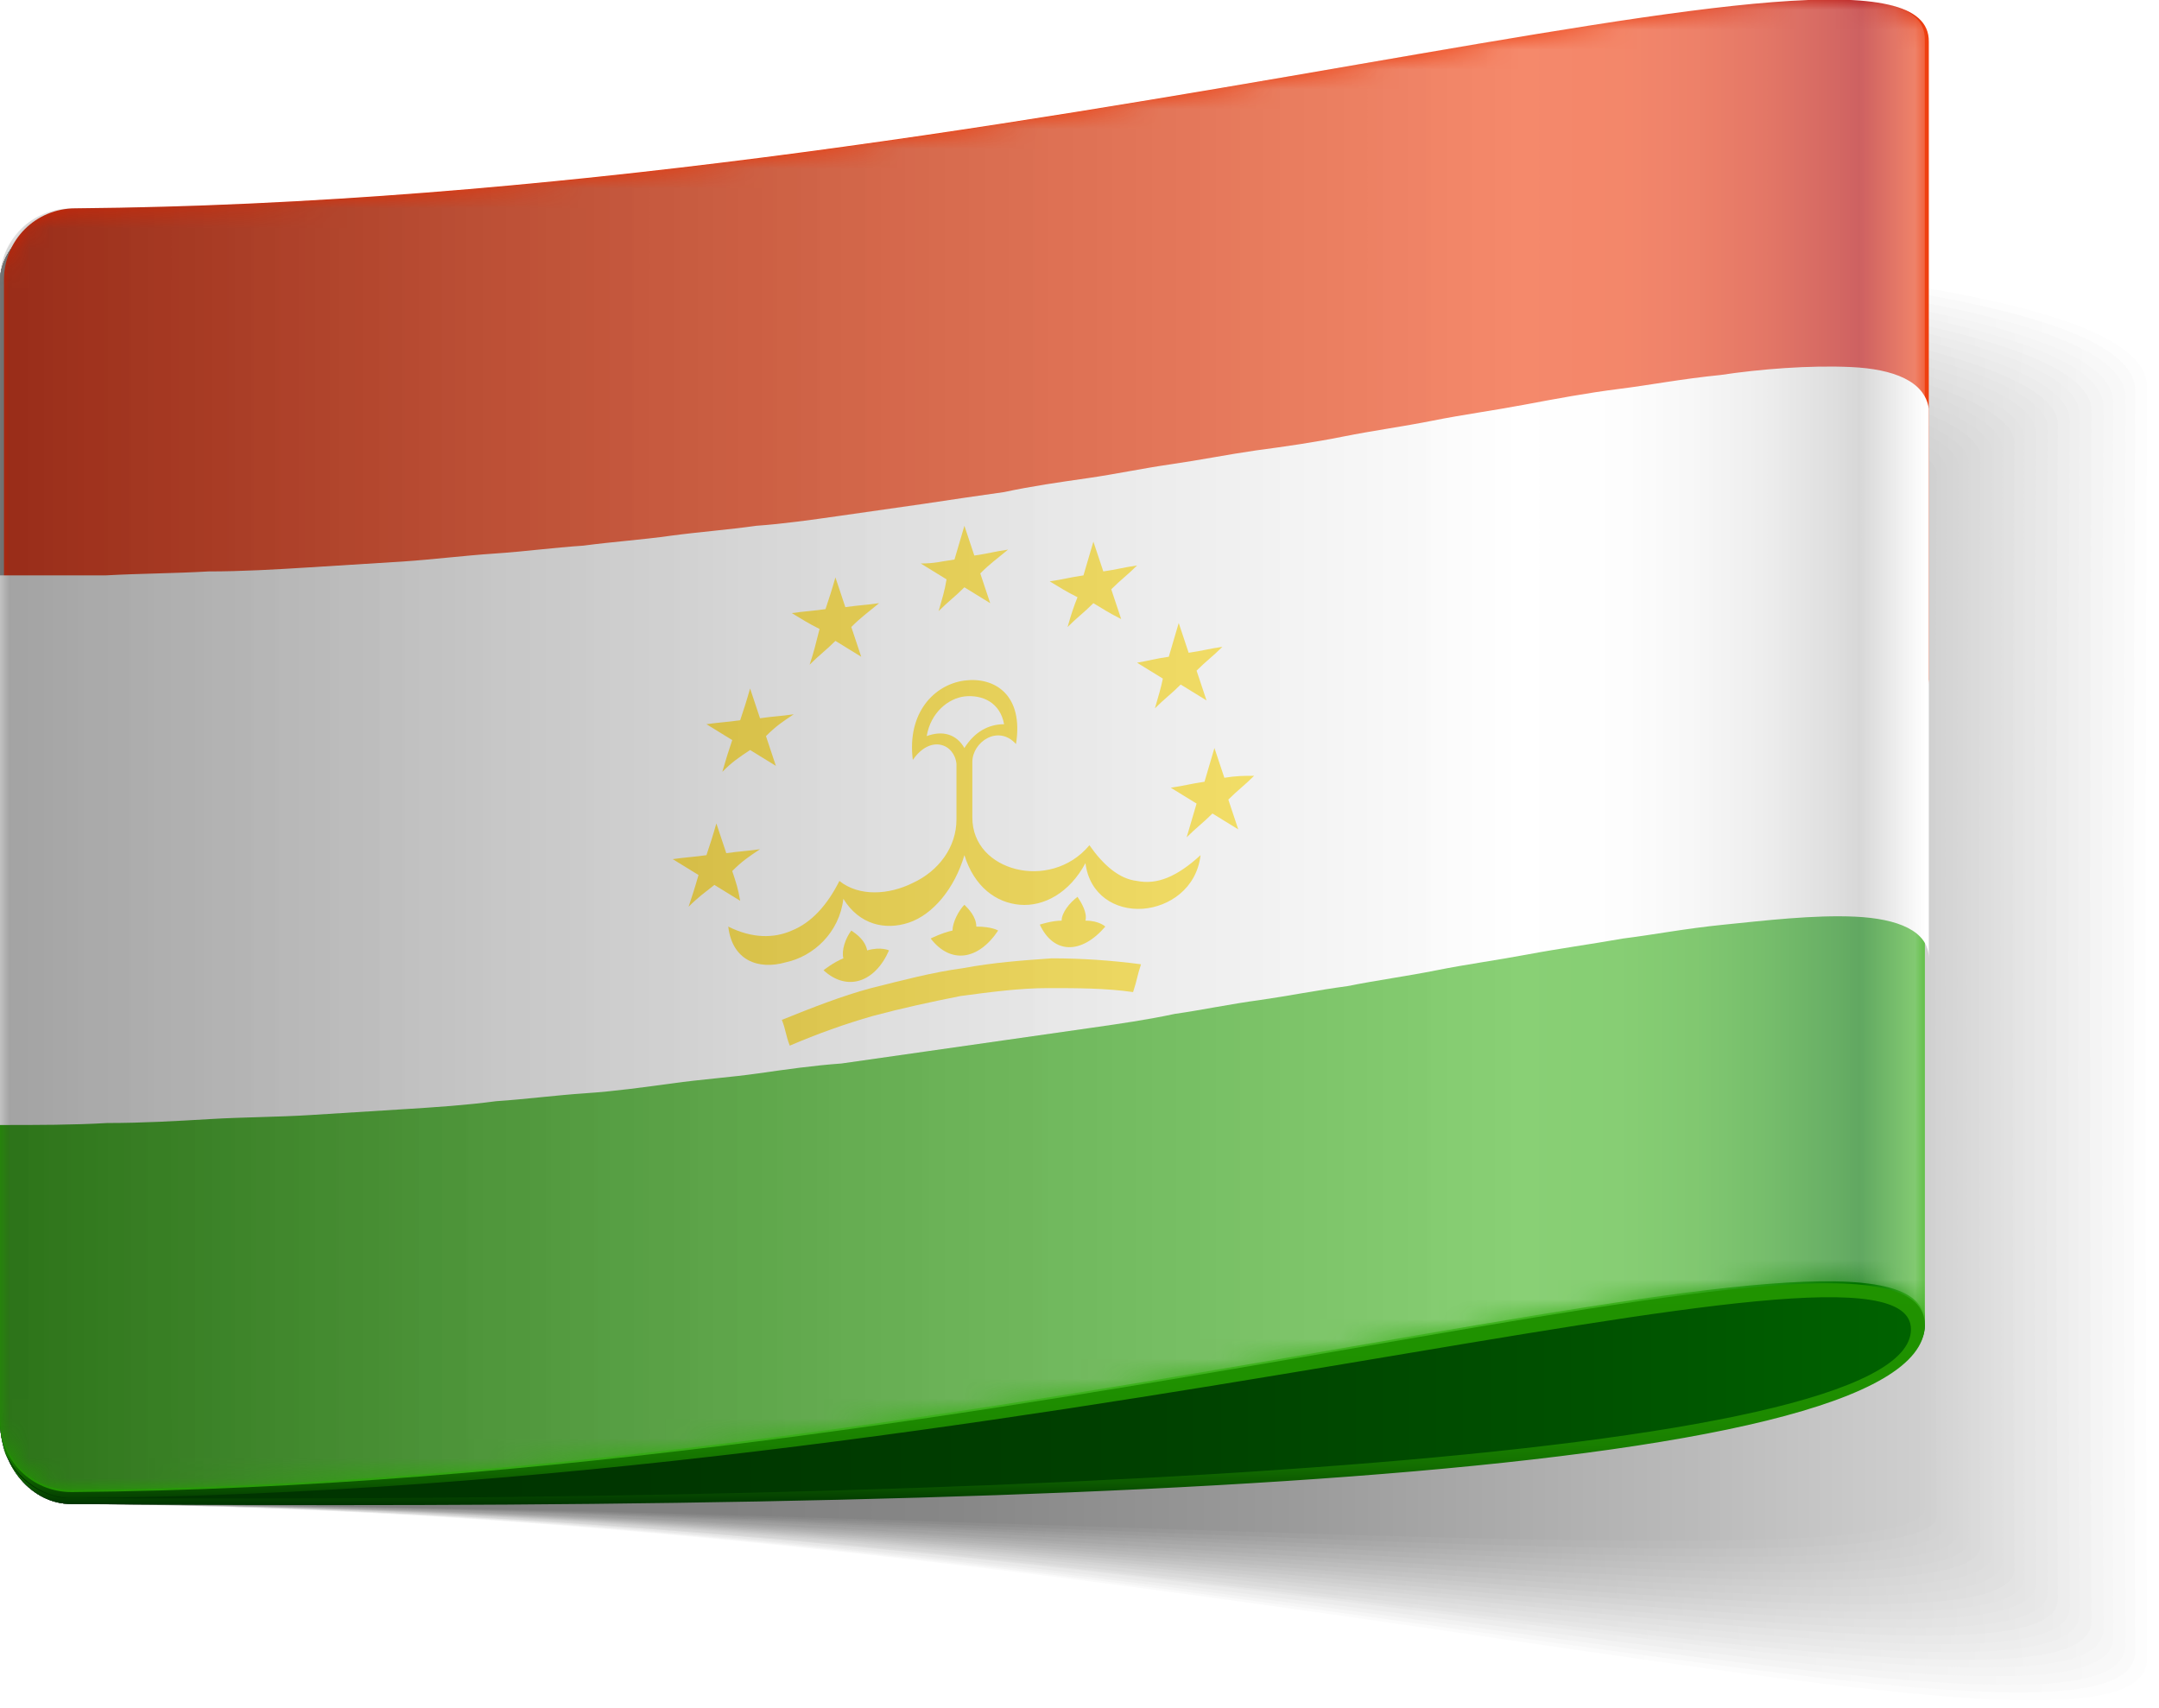 <?xml version="1.0" encoding="utf-8"?>
<!-- Generator: Adobe Illustrator 22.1.0, SVG Export Plug-In . SVG Version: 6.00 Build 0)  -->
<svg version="1.1" id="Layer_1" xmlns="http://www.w3.org/2000/svg" xmlns:xlink="http://www.w3.org/1999/xlink" x="0px" y="0px"
	 viewBox="0 0 108.8 86.1" style="enable-background:new 0 0 108.8 86.1;" xml:space="preserve">
<style type="text/css">
	.st0{fill:url(#SVGID_1_);}
	.st1{fill:url(#SVGID_2_);}
	.st2{fill:url(#SVGID_3_);}
	.st3{fill:url(#SVGID_4_);}
	.st4{fill:url(#SVGID_5_);}
	.st5{fill:url(#SVGID_6_);}
	.st6{fill:url(#SVGID_7_);}
	.st7{fill:url(#SVGID_8_);}
	.st8{fill:url(#SVGID_9_);}
	.st9{fill:url(#SVGID_10_);}
	.st10{fill:url(#SVGID_11_);}
	.st11{fill:url(#SVGID_12_);}
	.st12{fill:url(#SVGID_13_);}
	.st13{fill:url(#SVGID_14_);}
	.st14{fill:url(#SVGID_15_);}
	.st15{fill:url(#SVGID_16_);}
	.st16{fill:url(#SVGID_17_);}
	.st17{fill:url(#SVGID_18_);}
	.st18{fill:url(#SVGID_19_);}
	.st19{fill:url(#SVGID_20_);}
	.st20{fill:url(#SVGID_21_);}
	.st21{fill:url(#SVGID_22_);}
	.st22{fill:url(#SVGID_23_);}
	.st23{fill:url(#SVGID_24_);}
	.st24{fill:url(#SVGID_25_);}
	.st25{fill:url(#SVGID_26_);}
	.st26{fill:url(#SVGID_27_);}
	.st27{fill:url(#SVGID_28_);}
	.st28{fill:url(#SVGID_29_);}
	.st29{fill:url(#SVGID_30_);}
	.st30{fill:url(#SVGID_31_);}
	.st31{fill:url(#SVGID_32_);}
	.st32{fill:url(#SVGID_33_);}
	.st33{fill:url(#SVGID_34_);}
	.st34{fill:url(#SVGID_35_);}
	.st35{fill:url(#SVGID_36_);}
	.st36{fill:url(#SVGID_37_);}
	.st37{fill:url(#SVGID_38_);}
	.st38{fill:url(#SVGID_39_);}
	.st39{filter:url(#Adobe_OpacityMaskFilter);}
	.st40{fill:url(#SVGID_41_);}
	.st41{opacity:0.38;mask:url(#SVGID_40_);}
	.st42{fill:url(#SVGID_42_);}
</style>
<g>
	<g>
		<g>
			<linearGradient id="SVGID_1_" gradientUnits="userSpaceOnUse" x1="2.000000e-03" y1="48.597" x2="108.782" y2="48.597">
				<stop  offset="0.375" style="stop-color:#FFFFFF"/>
				<stop  offset="1" style="stop-color:#FFFFFF"/>
			</linearGradient>
			<path class="st0" d="M3.6,11.1c-2,0-3.6,1.4-3.6,3.1c0,17.4,0,39.8,0,57.4c0,2.3,1.6,4.2,3.6,4.2C57,76.4,108.8,91.7,108.8,84
				c0-19.2,0-45.5,0-64.7C108.8,11.4,57,11.1,3.6,11.1z"/>
			<linearGradient id="SVGID_2_" gradientUnits="userSpaceOnUse" x1="2.000000e-03" y1="48.374" x2="108.222" y2="48.374">
				<stop  offset="0.375" style="stop-color:#F9F9F9"/>
				<stop  offset="1" style="stop-color:#FDFDFD"/>
			</linearGradient>
			<path class="st1" d="M3.6,11.1c-2,0-3.6,1.4-3.6,3.1c0,17.4,0,39.8,0,57.4c0,2.3,1.6,4.2,3.6,4.2c53.1,0.3,104.6,15.3,104.6,7.8
				c-0.1-19-0.1-45.1,0-64.1C108.2,11.8,56.7,11.1,3.6,11.1z"/>
			<linearGradient id="SVGID_3_" gradientUnits="userSpaceOnUse" x1="2.000000e-03" y1="48.169" x2="107.662" y2="48.169">
				<stop  offset="0.375" style="stop-color:#F3F3F3"/>
				<stop  offset="1" style="stop-color:#FAFAFA"/>
			</linearGradient>
			<path class="st2" d="M3.6,11.1c-2,0-3.6,1.4-3.6,3.1c0,17.4,0,39.8,0,57.4c0,2.3,1.6,4.2,3.6,4.2c52.8,0.3,104.1,14.8,104,7.4
				c-0.1-18.8-0.1-44.7,0-63.5C107.7,12.2,56.5,11.1,3.6,11.1z"/>
			<linearGradient id="SVGID_4_" gradientUnits="userSpaceOnUse" x1="2.000000e-03" y1="47.963" x2="107.103" y2="47.963">
				<stop  offset="0.375" style="stop-color:#EDEDED"/>
				<stop  offset="0.837" style="stop-color:#F4F4F4"/>
				<stop  offset="1" style="stop-color:#F8F8F8"/>
			</linearGradient>
			<path class="st3" d="M3.6,11.1c-2,0-3.6,1.4-3.6,3.1c0,17.4,0,39.8,0,57.4c0,2.3,1.6,4.2,3.6,4.2c52.5,0.3,103.5,14.2,103.5,7.1
				c-0.1-18.6-0.1-44.3,0-62.9C107.1,12.7,56.2,11.1,3.6,11.1z"/>
			<linearGradient id="SVGID_5_" gradientUnits="userSpaceOnUse" x1="2.000000e-03" y1="47.757" x2="106.543" y2="47.757">
				<stop  offset="0.375" style="stop-color:#E7E7E7"/>
				<stop  offset="0.749" style="stop-color:#EEEEEE"/>
				<stop  offset="1" style="stop-color:#F6F6F6"/>
			</linearGradient>
			<path class="st4" d="M3.6,11.1c-2,0-3.6,1.4-3.6,3.1c0,17.4,0,39.8,0,57.4c0,2.3,1.6,4.2,3.6,4.2c52.3,0.3,102.9,13.6,102.9,6.7
				c-0.1-18.4-0.1-43.9,0-62.2C106.6,13.1,55.9,11.2,3.6,11.1z"/>
			<linearGradient id="SVGID_6_" gradientUnits="userSpaceOnUse" x1="2.000000e-03" y1="47.552" x2="105.983" y2="47.552">
				<stop  offset="0.375" style="stop-color:#E1E1E1"/>
				<stop  offset="0.694" style="stop-color:#E8E8E8"/>
				<stop  offset="1" style="stop-color:#F4F4F4"/>
			</linearGradient>
			<path class="st5" d="M3.6,11.1c-2,0-3.6,1.4-3.6,3.1c0,17.4,0,39.8,0,57.4c0,2.3,1.6,4.2,3.6,4.2C55.6,76,106,88.8,106,82.1
				c-0.1-18.2-0.1-43.5,0-61.6C106,13.5,55.6,11.2,3.6,11.1z"/>
			<linearGradient id="SVGID_7_" gradientUnits="userSpaceOnUse" x1="2.000000e-03" y1="47.346" x2="105.423" y2="47.346">
				<stop  offset="0.375" style="stop-color:#DBDBDB"/>
				<stop  offset="0.664" style="stop-color:#E2E2E2"/>
				<stop  offset="1" style="stop-color:#F1F1F1"/>
			</linearGradient>
			<path class="st6" d="M3.6,11.1c-2,0-3.6,1.4-3.6,3.1c0,17.4,0,39.8,0,57.4c0,2.3,1.6,4.2,3.6,4.2c51.7,0.3,101.8,12.5,101.8,5.9
				c-0.1-18-0.1-43.1,0-61C105.4,13.9,55.3,11.2,3.6,11.1z"/>
			<linearGradient id="SVGID_8_" gradientUnits="userSpaceOnUse" x1="2.000000e-03" y1="47.142" x2="104.863" y2="47.142">
				<stop  offset="0.375" style="stop-color:#D5D5D5"/>
				<stop  offset="0.633" style="stop-color:#DCDCDC"/>
				<stop  offset="1" style="stop-color:#EFEFEF"/>
			</linearGradient>
			<path class="st7" d="M3.6,11.1c-2,0-3.6,1.4-3.6,3.1c0,17.4,0,39.8,0,57.4c0,2.3,1.6,4.2,3.6,4.2c51.4,0.3,101.3,12,101.2,5.5
				c-0.1-17.8-0.1-42.6,0-60.4C104.9,14.3,55,11.2,3.6,11.1z"/>
			<linearGradient id="SVGID_9_" gradientUnits="userSpaceOnUse" x1="2.000000e-03" y1="46.937" x2="104.303" y2="46.937">
				<stop  offset="0.375" style="stop-color:#CFCFCF"/>
				<stop  offset="0.609" style="stop-color:#D6D6D6"/>
				<stop  offset="0.951" style="stop-color:#EAEAEA"/>
				<stop  offset="1" style="stop-color:#EDEDED"/>
			</linearGradient>
			<path class="st8" d="M3.6,11.1c-2,0-3.6,1.4-3.6,3.1c0,17.4,0,39.8,0,57.4c0,2.3,1.6,4.2,3.6,4.2c51.1,0.2,100.7,11.4,100.7,5.2
				c-0.1-17.6-0.1-42.2,0-59.8C104.3,14.7,54.8,11.1,3.6,11.1z"/>
			<linearGradient id="SVGID_10_" gradientUnits="userSpaceOnUse" x1="2.000000e-03" y1="46.733" x2="103.744" y2="46.733">
				<stop  offset="0.375" style="stop-color:#C9C9C9"/>
				<stop  offset="0.594" style="stop-color:#D0D0D0"/>
				<stop  offset="0.914" style="stop-color:#E4E4E4"/>
				<stop  offset="1" style="stop-color:#EAEAEA"/>
			</linearGradient>
			<path class="st9" d="M3.6,11.1c-2,0-3.6,1.4-3.6,3.1c0,17.4,0,39.8,0,57.4c0,2.3,1.6,4.2,3.6,4.2c50.8,0.2,100.1,10.8,100.1,4.8
				c-0.1-17.4-0.1-41.8,0-59.2C103.8,15.2,54.5,11.1,3.6,11.1z"/>
			<linearGradient id="SVGID_11_" gradientUnits="userSpaceOnUse" x1="2.000000e-03" y1="46.529" x2="103.184" y2="46.529">
				<stop  offset="0.375" style="stop-color:#C3C3C3"/>
				<stop  offset="0.578" style="stop-color:#CACACA"/>
				<stop  offset="0.874" style="stop-color:#DEDEDE"/>
				<stop  offset="1" style="stop-color:#E8E8E8"/>
			</linearGradient>
			<path class="st10" d="M3.6,11.1c-2,0-3.6,1.4-3.6,3.1c0,17.4,0,39.8,0,57.4c0,2.3,1.6,4.2,3.6,4.2c50.6,0.2,99.6,10.3,99.6,4.4
				c-0.1-17.2-0.1-41.4,0-58.6C103.2,15.6,54.2,11.1,3.6,11.1z"/>
			<linearGradient id="SVGID_12_" gradientUnits="userSpaceOnUse" x1="2.000000e-03" y1="46.326" x2="102.624" y2="46.326">
				<stop  offset="0.375" style="stop-color:#BCBCBC"/>
				<stop  offset="0.561" style="stop-color:#C3C3C3"/>
				<stop  offset="0.833" style="stop-color:#D7D7D7"/>
				<stop  offset="1" style="stop-color:#E6E6E6"/>
			</linearGradient>
			<path class="st11" d="M3.6,11.1c-2,0-3.6,1.4-3.6,3.1c0,17.4,0,39.8,0,57.4c0,2.3,1.6,4.2,3.6,4.2c50.3,0.2,99,9.7,99,4
				c-0.1-17-0.1-41,0-58C102.6,16,53.9,11.2,3.6,11.1z"/>
			<linearGradient id="SVGID_13_" gradientUnits="userSpaceOnUse" x1="2.000000e-03" y1="46.124" x2="102.064" y2="46.124">
				<stop  offset="0.375" style="stop-color:#B6B6B6"/>
				<stop  offset="0.55" style="stop-color:#BDBDBD"/>
				<stop  offset="0.806" style="stop-color:#D1D1D1"/>
				<stop  offset="1" style="stop-color:#E4E4E4"/>
			</linearGradient>
			<path class="st12" d="M3.6,11.1c-2,0-3.6,1.4-3.6,3.1c0,17.4,0,39.8,0,57.4c0,2.3,1.6,4.2,3.6,4.2c50,0.2,98.5,9.1,98.4,3.7
				c-0.1-16.8-0.1-40.6,0-57.4C102.1,16.4,53.6,11.2,3.6,11.1z"/>
			<linearGradient id="SVGID_14_" gradientUnits="userSpaceOnUse" x1="2.000000e-03" y1="45.922" x2="101.504" y2="45.922">
				<stop  offset="0.375" style="stop-color:#B0B0B0"/>
				<stop  offset="0.543" style="stop-color:#B7B7B7"/>
				<stop  offset="0.788" style="stop-color:#CBCBCB"/>
				<stop  offset="1" style="stop-color:#E1E1E1"/>
			</linearGradient>
			<path class="st13" d="M3.6,11.1c-2,0-3.6,1.4-3.6,3.1c0,17.4,0,39.8,0,57.4c0,2.3,1.6,4.2,3.6,4.2c49.7,0.2,97.9,8.6,97.9,3.3
				c-0.1-16.6-0.1-40.2,0-56.8C101.5,16.8,53.4,11.2,3.6,11.1z"/>
			<linearGradient id="SVGID_15_" gradientUnits="userSpaceOnUse" x1="2.000000e-03" y1="45.721" x2="100.944" y2="45.721">
				<stop  offset="0.375" style="stop-color:#AAAAAA"/>
				<stop  offset="0.534" style="stop-color:#B1B1B1"/>
				<stop  offset="0.767" style="stop-color:#C5C5C5"/>
				<stop  offset="1" style="stop-color:#DFDFDF"/>
			</linearGradient>
			<path class="st14" d="M3.6,11.1c-2,0-3.6,1.4-3.6,3.1c0,17.4,0,39.8,0,57.4c0,2.3,1.6,4.2,3.6,4.2c49.4,0.2,97.3,8,97.3,2.9
				c-0.1-16.3-0.1-39.8,0-56.1C101,17.2,53.1,11.2,3.6,11.1z"/>
			<linearGradient id="SVGID_16_" gradientUnits="userSpaceOnUse" x1="2.000000e-03" y1="45.521" x2="100.385" y2="45.521">
				<stop  offset="0.375" style="stop-color:#A4A4A4"/>
				<stop  offset="0.526" style="stop-color:#ABABAB"/>
				<stop  offset="0.748" style="stop-color:#BFBFBF"/>
				<stop  offset="1" style="stop-color:#DDDDDD"/>
			</linearGradient>
			<path class="st15" d="M3.6,11.1c-2,0-3.6,1.4-3.6,3.1c0,17.4,0,39.8,0,57.4c0,2.3,1.6,4.2,3.6,4.2c49.1,0.2,96.8,7.4,96.8,2.5
				c-0.1-16.1-0.1-39.4,0-55.5C100.4,17.7,52.8,11.2,3.6,11.1z"/>
			<linearGradient id="SVGID_17_" gradientUnits="userSpaceOnUse" x1="2.000000e-03" y1="45.322" x2="99.825" y2="45.322">
				<stop  offset="0.375" style="stop-color:#9E9E9E"/>
				<stop  offset="0.521" style="stop-color:#A5A5A5"/>
				<stop  offset="0.735" style="stop-color:#B9B9B9"/>
				<stop  offset="0.99" style="stop-color:#D9D9D9"/>
				<stop  offset="1" style="stop-color:#DADADA"/>
			</linearGradient>
			<path class="st16" d="M3.6,11.1c-2,0-3.6,1.4-3.6,3.1c0,17.4,0,39.8,0,57.4c0,2.3,1.6,4.2,3.6,4.2c48.9,0.2,96.2,6.9,96.2,2.1
				c-0.1-15.9-0.1-39,0-54.9C99.8,18.1,52.5,11.2,3.6,11.1z"/>
			<linearGradient id="SVGID_18_" gradientUnits="userSpaceOnUse" x1="2.000000e-03" y1="45.124" x2="99.265" y2="45.124">
				<stop  offset="0.375" style="stop-color:#989898"/>
				<stop  offset="0.515" style="stop-color:#9F9F9F"/>
				<stop  offset="0.72" style="stop-color:#B3B3B3"/>
				<stop  offset="0.963" style="stop-color:#D3D3D3"/>
				<stop  offset="1" style="stop-color:#D8D8D8"/>
			</linearGradient>
			<path class="st17" d="M3.6,11.1c-2,0-3.6,1.4-3.6,3.1c0,17.4,0,39.8,0,57.4c0,2.3,1.6,4.2,3.6,4.2c48.6,0.1,95.7,6.3,95.6,1.8
				c-0.1-15.7-0.1-38.6,0-54.3C99.3,18.5,52.2,11.2,3.6,11.1z"/>
			<linearGradient id="SVGID_19_" gradientUnits="userSpaceOnUse" x1="2.000000e-03" y1="44.928" x2="98.705" y2="44.928">
				<stop  offset="0.375" style="stop-color:#929292"/>
				<stop  offset="0.509" style="stop-color:#999999"/>
				<stop  offset="0.706" style="stop-color:#ADADAD"/>
				<stop  offset="0.94" style="stop-color:#CDCDCD"/>
				<stop  offset="1" style="stop-color:#D6D6D6"/>
			</linearGradient>
			<path class="st18" d="M3.6,11.1c-2,0-3.6,1.4-3.6,3.1c0,17.4,0,39.8,0,57.4c0,2.3,1.6,4.2,3.6,4.2c48.3,0.1,95.1,5.7,95.1,1.4
				c-0.1-15.5-0.1-38.2,0-53.7C98.7,18.9,52,11.2,3.6,11.1z"/>
			<linearGradient id="SVGID_20_" gradientUnits="userSpaceOnUse" x1="2.000000e-03" y1="44.735" x2="98.145" y2="44.735">
				<stop  offset="0.375" style="stop-color:#8C8C8C"/>
				<stop  offset="0.504" style="stop-color:#939393"/>
				<stop  offset="0.693" style="stop-color:#A7A7A7"/>
				<stop  offset="0.918" style="stop-color:#C7C7C7"/>
				<stop  offset="1" style="stop-color:#D4D4D4"/>
			</linearGradient>
			<path class="st19" d="M3.6,11.1c-2,0-3.6,1.4-3.6,3.1c0,17.4,0,39.8,0,57.4c0,2.3,1.6,4.2,3.6,4.2c48,0.1,94.5,5.2,94.5,1
				c-0.1-15.3-0.1-37.8,0-53.1C98.2,19.3,51.7,11.2,3.6,11.1z"/>
			<linearGradient id="SVGID_21_" gradientUnits="userSpaceOnUse" x1="2.000000e-03" y1="44.544" x2="97.585" y2="44.544">
				<stop  offset="0.375" style="stop-color:#868686"/>
				<stop  offset="0.501" style="stop-color:#8D8D8D"/>
				<stop  offset="0.685" style="stop-color:#A1A1A1"/>
				<stop  offset="0.903" style="stop-color:#C1C1C1"/>
				<stop  offset="1" style="stop-color:#D1D1D1"/>
			</linearGradient>
			<path class="st20" d="M3.6,11.1c-2,0-3.6,1.4-3.6,3.1c0,17.4,0,39.8,0,57.4c0,2.3,1.6,4.2,3.6,4.2c47.7,0.1,94,4.6,94,0.6
				c-0.1-15.1-0.1-37.4,0-52.5C97.6,19.7,51.4,11.2,3.6,11.1z"/>
			<linearGradient id="SVGID_22_" gradientUnits="userSpaceOnUse" x1="2.000000e-03" y1="44.367" x2="97.025" y2="44.367">
				<stop  offset="0.375" style="stop-color:#808080"/>
				<stop  offset="0.496" style="stop-color:#878787"/>
				<stop  offset="0.674" style="stop-color:#9B9B9B"/>
				<stop  offset="0.885" style="stop-color:#BBBBBB"/>
				<stop  offset="1" style="stop-color:#CFCFCF"/>
			</linearGradient>
			<path class="st21" d="M3.6,11.1c-2,0-3.6,1.4-3.6,3.1c0,17.4,0,39.8,0,57.4c0,2.3,1.6,4.2,3.6,4.2C51.1,75.9,97.1,79.8,97,76
				c0-14.9,0-37,0-51.9C97.1,20.2,51.1,11.5,3.6,11.1z"/>
		</g>
		<g>
			<g>
				<linearGradient id="SVGID_23_" gradientUnits="userSpaceOnUse" x1="2.000000e-03" y1="67.055" x2="97.025" y2="67.055">
					<stop  offset="0" style="stop-color:#003300"/>
					<stop  offset="0.325" style="stop-color:#003600"/>
					<stop  offset="0.585" style="stop-color:#004000"/>
					<stop  offset="0.823" style="stop-color:#005100"/>
					<stop  offset="1" style="stop-color:#006300"/>
				</linearGradient>
				<path class="st22" d="M0,71.6c0,2.3,1.6,4.2,3.6,4.2c47.5,0.3,93.4-1.9,93.4-9C97,45.2,0,71.6,0,71.6z"/>
				<g>
					<linearGradient id="SVGID_24_" gradientUnits="userSpaceOnUse" x1="48.514" y1="58.308" x2="48.514" y2="75.82">
						<stop  offset="0.35" style="stop-color:#209300"/>
						<stop  offset="0.645" style="stop-color:#1F9100"/>
						<stop  offset="0.752" style="stop-color:#1D8A00"/>
						<stop  offset="0.828" style="stop-color:#197F00"/>
						<stop  offset="0.889" style="stop-color:#136E00"/>
						<stop  offset="0.941" style="stop-color:#0C5800"/>
						<stop  offset="0.987" style="stop-color:#033D00"/>
						<stop  offset="1" style="stop-color:#003400"/>
					</linearGradient>
					<path class="st23" d="M0,71.6L0,71.6c0,2.3,1.6,4.2,3.6,4.2c47.5,0.4,93.3-1.1,93.4-9C97,45.2,0,71.6,0,71.6z M3.6,75.5
						c-0.1,0-0.3,0-0.4,0c-1.5-0.2-2.7-1.3-3.1-2.7C0.6,74.3,2,75.5,3.6,75.5c47.5-0.3,92.7-14.9,92.7-8.5
						C96.3,73.6,51.1,75.8,3.6,75.5z"/>
				</g>
			</g>
			<g>
				<linearGradient id="SVGID_25_" gradientUnits="userSpaceOnUse" x1="2.000000e-03" y1="21.441" x2="97.025" y2="21.441">
					<stop  offset="0" style="stop-color:#CF2000"/>
					<stop  offset="2.097060e-02" style="stop-color:#D12201"/>
					<stop  offset="0.243" style="stop-color:#E23309"/>
					<stop  offset="0.487" style="stop-color:#EC3D0E"/>
					<stop  offset="0.791" style="stop-color:#EF4010"/>
					<stop  offset="0.842" style="stop-color:#EC3D0F"/>
					<stop  offset="0.882" style="stop-color:#E2330D"/>
					<stop  offset="0.919" style="stop-color:#D12208"/>
					<stop  offset="0.954" style="stop-color:#B90A03"/>
					<stop  offset="0.966" style="stop-color:#AF0000"/>
					<stop  offset="1" style="stop-color:#EF4010"/>
				</linearGradient>
				<path class="st24" d="M10.6,42.7c1.7-0.1,3.4-0.1,5-0.2c1.6-0.1,3.2-0.2,4.8-0.3c1.6-0.1,3.1-0.2,4.6-0.4c1.5-0.1,3-0.3,4.5-0.4
					c1.5-0.1,2.9-0.3,4.4-0.5c1.4-0.2,2.9-0.3,4.3-0.5c1.4-0.2,2.8-0.4,4.2-0.5c1.4-0.2,2.8-0.4,4.2-0.6c1.4-0.2,2.8-0.4,4.2-0.6
					c1.4-0.2,2.8-0.4,4.2-0.6c1.4-0.2,2.8-0.4,4.2-0.7c1.4-0.2,2.8-0.5,4.3-0.7c1.4-0.2,2.9-0.5,4.4-0.8c1.5-0.3,3-0.5,4.5-0.8
					c1.5-0.3,3-0.5,4.6-0.8c1.6-0.3,3.1-0.5,4.8-0.8c1.6-0.2,3.1-0.5,5.1-0.7c2-0.2,4.5-0.5,6.6-0.4c2.1,0.1,3.7,0.7,3.7,2.1
					c0-10.8,0-21.6,0-32.4c0.1-7.7-45.9,8-93.4,8.4c-2,0-3.6,1.6-3.6,3.6c0,9.6,0,19.2,0,28.7c1.9,0,3.7,0,5.4-0.1
					C7.2,42.8,8.9,42.7,10.6,42.7z"/>
				<linearGradient id="SVGID_26_" gradientUnits="userSpaceOnUse" x1="2.000000e-03" y1="53.754" x2="97.025" y2="53.754">
					<stop  offset="0" style="stop-color:#209200"/>
					<stop  offset="3.044128e-02" style="stop-color:#239503"/>
					<stop  offset="0.25" style="stop-color:#33A613"/>
					<stop  offset="0.491" style="stop-color:#3DB01D"/>
					<stop  offset="0.791" style="stop-color:#40B320"/>
					<stop  offset="0.841" style="stop-color:#3DB01E"/>
					<stop  offset="0.881" style="stop-color:#33A619"/>
					<stop  offset="0.918" style="stop-color:#229511"/>
					<stop  offset="0.953" style="stop-color:#0B7D06"/>
					<stop  offset="0.966" style="stop-color:#007200"/>
					<stop  offset="1" style="stop-color:#40B320"/>
				</linearGradient>
				<path class="st25" d="M3.6,75.2c47.5-0.4,93.5-16.1,93.4-8.4c0-10.8,0-21.5,0-32.3c0-1.5-1.7-2-3.7-2.1
					c-2.1-0.1-4.6,0.1-6.6,0.4c-2,0.2-3.5,0.5-5.1,0.7c-1.6,0.2-3.2,0.5-4.8,0.8c-1.6,0.3-3.1,0.5-4.6,0.8c-1.5,0.3-3,0.5-4.5,0.8
					c-1.5,0.3-2.9,0.5-4.4,0.8c-1.4,0.2-2.9,0.5-4.3,0.7c-1.4,0.2-2.8,0.5-4.2,0.7c-1.4,0.2-2.8,0.4-4.2,0.6
					c-1.4,0.2-2.8,0.4-4.2,0.6c-1.4,0.2-2.8,0.4-4.2,0.6c-1.4,0.2-2.8,0.4-4.2,0.5c-1.4,0.2-2.8,0.3-4.3,0.5
					c-1.4,0.2-2.9,0.3-4.4,0.5c-1.5,0.1-3,0.3-4.5,0.4c-1.5,0.1-3.1,0.3-4.6,0.4c-1.6,0.1-3.2,0.2-4.8,0.3c-1.6,0.1-3.3,0.2-5,0.2
					c-1.7,0.1-3.4,0.1-5.2,0.2c-1.8,0-3.6,0.1-5.4,0.1C0,52.4,0,62,0,71.6C0,73.6,1.6,75.2,3.6,75.2z"/>
			</g>
			<g>
				<linearGradient id="SVGID_27_" gradientUnits="userSpaceOnUse" x1="2.000000e-03" y1="37.598" x2="97.025" y2="37.598">
					<stop  offset="0" style="stop-color:#DFDFDF"/>
					<stop  offset="2.097060e-02" style="stop-color:#E1E1E1"/>
					<stop  offset="0.243" style="stop-color:#F2F2F2"/>
					<stop  offset="0.487" style="stop-color:#FCFCFC"/>
					<stop  offset="0.791" style="stop-color:#FFFFFF"/>
					<stop  offset="0.842" style="stop-color:#FCFCFC"/>
					<stop  offset="0.882" style="stop-color:#F2F2F2"/>
					<stop  offset="0.919" style="stop-color:#E1E1E1"/>
					<stop  offset="0.954" style="stop-color:#C9C9C9"/>
					<stop  offset="0.966" style="stop-color:#BFBFBF"/>
					<stop  offset="1" style="stop-color:#FFFFFF"/>
				</linearGradient>
				<path class="st26" d="M93.3,18.5c-2.1-0.1-4.6,0.1-6.6,0.4c-2,0.2-3.5,0.5-5.1,0.7c-1.6,0.2-3.2,0.5-4.8,0.8
					c-1.6,0.3-3.1,0.5-4.6,0.8c-1.5,0.3-3,0.5-4.5,0.8c-1.5,0.3-2.9,0.5-4.4,0.7c-1.4,0.2-2.9,0.5-4.3,0.7c-1.4,0.2-2.8,0.5-4.2,0.7
					c-1.4,0.2-2.8,0.4-4.2,0.7c-1.4,0.2-2.8,0.4-4.1,0.6c-1.4,0.2-2.8,0.4-4.2,0.6c-1.4,0.2-2.8,0.4-4.2,0.5
					c-1.4,0.2-2.8,0.3-4.3,0.5c-1.4,0.2-2.9,0.3-4.4,0.5c-1.5,0.1-3,0.3-4.5,0.4c-1.5,0.1-3.1,0.3-4.6,0.4c-1.6,0.1-3.2,0.2-4.8,0.3
					c-1.6,0.1-3.3,0.2-5,0.2c-1.7,0.1-3.4,0.1-5.2,0.2C3.7,29,1.9,29,0,29c0,9.2,0,18.5,0,27.7c1.9,0,3.7,0,5.4-0.1
					c1.8,0,3.5-0.1,5.2-0.2c1.7-0.1,3.4-0.1,5-0.2c1.6-0.1,3.2-0.2,4.8-0.3c1.6-0.1,3.1-0.2,4.6-0.4c1.5-0.1,3-0.3,4.5-0.4
					c1.5-0.1,2.9-0.3,4.4-0.5c1.4-0.2,2.9-0.3,4.3-0.5c1.4-0.2,2.8-0.4,4.2-0.5c1.4-0.2,2.8-0.4,4.2-0.6c1.4-0.2,2.8-0.4,4.2-0.6
					c1.4-0.2,2.8-0.4,4.2-0.6c1.4-0.2,2.8-0.4,4.2-0.7c1.4-0.2,2.8-0.5,4.3-0.7c1.4-0.2,2.9-0.5,4.4-0.7c1.5-0.3,3-0.5,4.5-0.8
					c1.5-0.3,3-0.5,4.6-0.8c1.6-0.3,3.1-0.5,4.8-0.8c1.6-0.2,3.1-0.5,5.1-0.7c2-0.2,4.5-0.5,6.6-0.4c2.1,0.1,3.7,0.7,3.7,2.1
					c0-9.2,0-18.5,0-27.7C97,19.2,95.4,18.6,93.3,18.5z"/>
			</g>
			<g>
				<linearGradient id="SVGID_28_" gradientUnits="userSpaceOnUse" x1="3.828954e-03" y1="41.595" x2="97.024" y2="41.595">
					<stop  offset="0" style="stop-color:#FBBF00"/>
					<stop  offset="2.097060e-02" style="stop-color:#FBC102"/>
					<stop  offset="0.243" style="stop-color:#FDD213"/>
					<stop  offset="0.487" style="stop-color:#FFDC1D"/>
					<stop  offset="0.791" style="stop-color:#FFDF20"/>
					<stop  offset="0.842" style="stop-color:#FDDC1E"/>
					<stop  offset="0.882" style="stop-color:#F8D219"/>
					<stop  offset="0.919" style="stop-color:#EEC111"/>
					<stop  offset="0.954" style="stop-color:#E1A905"/>
					<stop  offset="0.966" style="stop-color:#DB9F00"/>
					<stop  offset="1" style="stop-color:#FFDF20"/>
				</linearGradient>
				<path class="st27" d="M57.3,44.4c-0.9-0.1-1.7-0.8-2.4-1.8c-1,1.2-2.5,1.5-3.7,1.2c-1.2-0.3-2.2-1.2-2.2-2.6c0-2.8,0-2.5,0-2.8
					c0-1,1.3-1.9,2.2-0.9c0.4-2.5-1.1-3.4-2.6-3.2c-1.5,0.2-2.9,1.6-2.6,4c0.9-1.3,2.1-0.8,2.2,0.2c0,0.3,0,0,0,2.8
					c0,1.4-0.9,2.6-2.2,3.2c-1.2,0.6-2.7,0.7-3.7-0.1c-0.6,1.2-1.4,2.1-2.4,2.5c-0.9,0.4-2,0.4-3.2-0.2c0.2,1.7,1.5,2.2,2.9,1.8
					c1.4-0.3,2.7-1.5,2.9-3.2c0.8,1.3,2.1,1.6,3.3,1.2c1.2-0.4,2.3-1.7,2.8-3.4c0.5,1.6,1.6,2.4,2.8,2.5c1.2,0.1,2.5-0.6,3.3-2.1
					c0.2,1.6,1.5,2.4,2.9,2.3c1.3-0.1,2.7-1,2.9-2.7C59.3,44.2,58.3,44.6,57.3,44.4z M48.6,37.7c-0.4-0.7-1.1-0.9-1.9-0.6
					c0.2-1.2,1.1-1.9,1.9-2c0.9-0.1,1.8,0.3,2,1.4C49.8,36.5,49.1,36.9,48.6,37.7z"/>
				<linearGradient id="SVGID_29_" gradientUnits="userSpaceOnUse" x1="9.297740e-03" y1="48.216" x2="97.016" y2="48.216">
					<stop  offset="0" style="stop-color:#FBBF00"/>
					<stop  offset="2.097060e-02" style="stop-color:#FBC102"/>
					<stop  offset="0.243" style="stop-color:#FDD213"/>
					<stop  offset="0.487" style="stop-color:#FFDC1D"/>
					<stop  offset="0.791" style="stop-color:#FFDF20"/>
					<stop  offset="0.842" style="stop-color:#FDDC1E"/>
					<stop  offset="0.882" style="stop-color:#F8D219"/>
					<stop  offset="0.919" style="stop-color:#EEC111"/>
					<stop  offset="0.954" style="stop-color:#E1A905"/>
					<stop  offset="0.966" style="stop-color:#DB9F00"/>
					<stop  offset="1" style="stop-color:#FFDF20"/>
				</linearGradient>
				<path class="st28" d="M44.8,47.9c0,0-0.4-0.2-1.1,0c-0.1-0.5-0.5-0.8-0.8-1c-0.3,0.4-0.5,1-0.4,1.4c-0.5,0.2-1,0.6-1,0.6
					C42.7,50,44.1,49.5,44.8,47.9z"/>
				<linearGradient id="SVGID_30_" gradientUnits="userSpaceOnUse" x1="1.681428e-03" y1="50.474" x2="97.026" y2="50.474">
					<stop  offset="0" style="stop-color:#FBBF00"/>
					<stop  offset="2.097060e-02" style="stop-color:#FBC102"/>
					<stop  offset="0.243" style="stop-color:#FDD213"/>
					<stop  offset="0.487" style="stop-color:#FFDC1D"/>
					<stop  offset="0.791" style="stop-color:#FFDF20"/>
					<stop  offset="0.842" style="stop-color:#FDDC1E"/>
					<stop  offset="0.882" style="stop-color:#F8D219"/>
					<stop  offset="0.919" style="stop-color:#EEC111"/>
					<stop  offset="0.954" style="stop-color:#E1A905"/>
					<stop  offset="0.966" style="stop-color:#DB9F00"/>
					<stop  offset="1" style="stop-color:#FFDF20"/>
				</linearGradient>
				<path class="st29" d="M48.5,48.8c-1.5,0.2-3,0.6-4.6,1c-1.5,0.4-3,1-4.5,1.6c0.2,0.5,0.2,0.8,0.4,1.3c1.4-0.6,2.8-1.1,4.2-1.5
					c1.5-0.4,2.9-0.7,4.4-1c1.5-0.2,3-0.4,4.4-0.4c1.5,0,2.9,0,4.3,0.2c0.2-0.6,0.2-0.8,0.4-1.4c-1.5-0.2-3-0.3-4.5-0.3
					C51.6,48.4,50.1,48.5,48.5,48.8z"/>
				<linearGradient id="SVGID_31_" gradientUnits="userSpaceOnUse" x1="3.159360e-03" y1="46.536" x2="97.024" y2="46.536">
					<stop  offset="0" style="stop-color:#FBBF00"/>
					<stop  offset="2.097060e-02" style="stop-color:#FBC102"/>
					<stop  offset="0.243" style="stop-color:#FDD213"/>
					<stop  offset="0.487" style="stop-color:#FFDC1D"/>
					<stop  offset="0.791" style="stop-color:#FFDF20"/>
					<stop  offset="0.842" style="stop-color:#FDDC1E"/>
					<stop  offset="0.882" style="stop-color:#F8D219"/>
					<stop  offset="0.919" style="stop-color:#EEC111"/>
					<stop  offset="0.954" style="stop-color:#E1A905"/>
					<stop  offset="0.966" style="stop-color:#DB9F00"/>
					<stop  offset="1" style="stop-color:#FFDF20"/>
				</linearGradient>
				<path class="st30" d="M54.3,45.2c-0.4,0.3-0.8,0.8-0.8,1.2c-0.5,0-1.1,0.2-1.1,0.2c0.7,1.5,2.1,1.5,3.3,0.1c0,0-0.3-0.3-1-0.3
					C54.8,46,54.5,45.5,54.3,45.2z"/>
				<linearGradient id="SVGID_32_" gradientUnits="userSpaceOnUse" x1="-6.625000e-04" y1="46.901" x2="97.029" y2="46.901">
					<stop  offset="0" style="stop-color:#FBBF00"/>
					<stop  offset="2.097060e-02" style="stop-color:#FBC102"/>
					<stop  offset="0.243" style="stop-color:#FDD213"/>
					<stop  offset="0.487" style="stop-color:#FFDC1D"/>
					<stop  offset="0.791" style="stop-color:#FFDF20"/>
					<stop  offset="0.842" style="stop-color:#FDDC1E"/>
					<stop  offset="0.882" style="stop-color:#F8D219"/>
					<stop  offset="0.919" style="stop-color:#EEC111"/>
					<stop  offset="0.954" style="stop-color:#E1A905"/>
					<stop  offset="0.966" style="stop-color:#DB9F00"/>
					<stop  offset="1" style="stop-color:#FFDF20"/>
				</linearGradient>
				<path class="st31" d="M50.3,46.9c0,0-0.3-0.2-1.1-0.2c0-0.5-0.4-0.9-0.6-1.1c-0.3,0.3-0.6,0.9-0.6,1.3c-0.5,0.1-1.1,0.4-1.1,0.4
					C47.9,48.6,49.3,48.4,50.3,46.9z"/>
				<linearGradient id="SVGID_33_" gradientUnits="userSpaceOnUse" x1="2.034248e-03" y1="31.375" x2="97.023" y2="31.375">
					<stop  offset="0" style="stop-color:#FBBF00"/>
					<stop  offset="2.097060e-02" style="stop-color:#FBC102"/>
					<stop  offset="0.243" style="stop-color:#FDD213"/>
					<stop  offset="0.487" style="stop-color:#FFDC1D"/>
					<stop  offset="0.791" style="stop-color:#FFDF20"/>
					<stop  offset="0.842" style="stop-color:#FDDC1E"/>
					<stop  offset="0.882" style="stop-color:#F8D219"/>
					<stop  offset="0.919" style="stop-color:#EEC111"/>
					<stop  offset="0.954" style="stop-color:#E1A905"/>
					<stop  offset="0.966" style="stop-color:#DB9F00"/>
					<stop  offset="1" style="stop-color:#FFDF20"/>
				</linearGradient>
				<path class="st32" d="M40.8,33.5c0.5-0.5,0.8-0.7,1.3-1.2c0.5,0.3,0.8,0.5,1.3,0.8c-0.2-0.6-0.3-0.9-0.5-1.5
					c0.5-0.5,0.8-0.7,1.4-1.2c-0.7,0.1-1,0.1-1.7,0.2c-0.2-0.6-0.3-0.9-0.5-1.5c-0.2,0.7-0.3,1-0.5,1.6c-0.7,0.1-1,0.1-1.7,0.2
					c0.5,0.3,0.8,0.5,1.4,0.8C41.1,32.5,41,32.9,40.8,33.5z"/>
				<linearGradient id="SVGID_34_" gradientUnits="userSpaceOnUse" x1="1.160660e-02" y1="28.592" x2="97.016" y2="28.592">
					<stop  offset="0" style="stop-color:#FBBF00"/>
					<stop  offset="2.097060e-02" style="stop-color:#FBC102"/>
					<stop  offset="0.243" style="stop-color:#FDD213"/>
					<stop  offset="0.487" style="stop-color:#FFDC1D"/>
					<stop  offset="0.791" style="stop-color:#FFDF20"/>
					<stop  offset="0.842" style="stop-color:#FDDC1E"/>
					<stop  offset="0.882" style="stop-color:#F8D219"/>
					<stop  offset="0.919" style="stop-color:#EEC111"/>
					<stop  offset="0.954" style="stop-color:#E1A905"/>
					<stop  offset="0.966" style="stop-color:#DB9F00"/>
					<stop  offset="1" style="stop-color:#FFDF20"/>
				</linearGradient>
				<path class="st33" d="M47.3,30.8c0.5-0.5,0.8-0.7,1.3-1.2c0.5,0.3,0.8,0.5,1.3,0.8c-0.2-0.6-0.3-0.9-0.5-1.5
					c0.5-0.5,0.8-0.7,1.4-1.2c-0.7,0.1-1,0.2-1.7,0.3c-0.2-0.6-0.3-0.9-0.5-1.5c-0.2,0.7-0.3,1-0.5,1.7c-0.7,0.1-1,0.2-1.7,0.2
					c0.5,0.3,0.8,0.5,1.3,0.8C47.6,29.8,47.5,30.1,47.3,30.8z"/>
				<linearGradient id="SVGID_35_" gradientUnits="userSpaceOnUse" x1="1.831696e-02" y1="29.404" x2="97.013" y2="29.404">
					<stop  offset="0" style="stop-color:#FBBF00"/>
					<stop  offset="2.097060e-02" style="stop-color:#FBC102"/>
					<stop  offset="0.243" style="stop-color:#FDD213"/>
					<stop  offset="0.487" style="stop-color:#FFDC1D"/>
					<stop  offset="0.791" style="stop-color:#FFDF20"/>
					<stop  offset="0.842" style="stop-color:#FDDC1E"/>
					<stop  offset="0.882" style="stop-color:#F8D219"/>
					<stop  offset="0.919" style="stop-color:#EEC111"/>
					<stop  offset="0.954" style="stop-color:#E1A905"/>
					<stop  offset="0.966" style="stop-color:#DB9F00"/>
					<stop  offset="1" style="stop-color:#FFDF20"/>
				</linearGradient>
				<path class="st34" d="M53.8,31.6c0.5-0.5,0.8-0.7,1.3-1.2c0.5,0.3,0.8,0.5,1.4,0.8c-0.2-0.6-0.3-0.9-0.5-1.5
					c0.5-0.5,0.8-0.7,1.3-1.2c-0.7,0.1-1,0.2-1.7,0.3c-0.2-0.6-0.3-0.9-0.5-1.5c-0.2,0.7-0.3,1-0.5,1.7c-0.7,0.1-1,0.2-1.7,0.3
					c0.5,0.3,0.8,0.5,1.4,0.8C54.1,30.6,54,30.9,53.8,31.6z"/>
				<linearGradient id="SVGID_36_" gradientUnits="userSpaceOnUse" x1="4.578120e-03" y1="33.49" x2="97.024" y2="33.49">
					<stop  offset="0" style="stop-color:#FBBF00"/>
					<stop  offset="2.097060e-02" style="stop-color:#FBC102"/>
					<stop  offset="0.243" style="stop-color:#FDD213"/>
					<stop  offset="0.487" style="stop-color:#FFDC1D"/>
					<stop  offset="0.791" style="stop-color:#FFDF20"/>
					<stop  offset="0.842" style="stop-color:#FDDC1E"/>
					<stop  offset="0.882" style="stop-color:#F8D219"/>
					<stop  offset="0.919" style="stop-color:#EEC111"/>
					<stop  offset="0.954" style="stop-color:#E1A905"/>
					<stop  offset="0.966" style="stop-color:#DB9F00"/>
					<stop  offset="1" style="stop-color:#FFDF20"/>
				</linearGradient>
				<path class="st35" d="M58.2,35.7c0.5-0.5,0.8-0.7,1.3-1.2c0.5,0.3,0.8,0.5,1.3,0.8c-0.2-0.6-0.3-0.9-0.5-1.5
					c0.5-0.5,0.8-0.7,1.3-1.2c-0.7,0.1-1,0.2-1.7,0.3c-0.2-0.6-0.3-0.9-0.5-1.5c-0.2,0.7-0.3,1-0.5,1.7c-0.7,0.1-1,0.2-1.6,0.3
					c0.5,0.3,0.8,0.5,1.3,0.8C58.5,34.7,58.4,35,58.2,35.7z"/>
				<linearGradient id="SVGID_37_" gradientUnits="userSpaceOnUse" x1="6.331550e-03" y1="39.938" x2="97.024" y2="39.938">
					<stop  offset="0" style="stop-color:#FBBF00"/>
					<stop  offset="2.097060e-02" style="stop-color:#FBC102"/>
					<stop  offset="0.243" style="stop-color:#FDD213"/>
					<stop  offset="0.487" style="stop-color:#FFDC1D"/>
					<stop  offset="0.791" style="stop-color:#FFDF20"/>
					<stop  offset="0.842" style="stop-color:#FDDC1E"/>
					<stop  offset="0.882" style="stop-color:#F8D219"/>
					<stop  offset="0.919" style="stop-color:#EEC111"/>
					<stop  offset="0.954" style="stop-color:#E1A905"/>
					<stop  offset="0.966" style="stop-color:#DB9F00"/>
					<stop  offset="1" style="stop-color:#FFDF20"/>
				</linearGradient>
				<path class="st36" d="M61.7,39.2c-0.2-0.6-0.3-0.9-0.5-1.5c-0.2,0.7-0.3,1-0.5,1.7c-0.7,0.1-1,0.2-1.7,0.3
					c0.5,0.3,0.8,0.5,1.3,0.8c-0.2,0.7-0.3,1-0.5,1.7c0.5-0.5,0.8-0.7,1.3-1.2c0.5,0.3,0.8,0.5,1.3,0.8c-0.2-0.6-0.3-0.9-0.5-1.5
					c0.5-0.5,0.8-0.7,1.3-1.2C62.7,39.1,62.3,39.1,61.7,39.2z"/>
				<linearGradient id="SVGID_38_" gradientUnits="userSpaceOnUse" x1="4.908375e-03" y1="36.726" x2="97.02" y2="36.726">
					<stop  offset="0" style="stop-color:#FBBF00"/>
					<stop  offset="2.097060e-02" style="stop-color:#FBC102"/>
					<stop  offset="0.243" style="stop-color:#FDD213"/>
					<stop  offset="0.487" style="stop-color:#FFDC1D"/>
					<stop  offset="0.791" style="stop-color:#FFDF20"/>
					<stop  offset="0.842" style="stop-color:#FDDC1E"/>
					<stop  offset="0.882" style="stop-color:#F8D219"/>
					<stop  offset="0.919" style="stop-color:#EEC111"/>
					<stop  offset="0.954" style="stop-color:#E1A905"/>
					<stop  offset="0.966" style="stop-color:#DB9F00"/>
					<stop  offset="1" style="stop-color:#FFDF20"/>
				</linearGradient>
				<path class="st37" d="M36.4,38.9c0.5-0.5,0.8-0.7,1.4-1.1c0.5,0.3,0.8,0.5,1.3,0.8c-0.2-0.6-0.3-0.9-0.5-1.5
					c0.5-0.5,0.8-0.7,1.4-1.1c-0.7,0.1-1,0.1-1.7,0.2c-0.2-0.6-0.3-0.9-0.5-1.5c-0.2,0.7-0.3,1-0.5,1.6c-0.7,0.1-1,0.1-1.7,0.2
					c0.5,0.3,0.8,0.5,1.3,0.8C36.7,37.9,36.6,38.2,36.4,38.9z"/>
				<linearGradient id="SVGID_39_" gradientUnits="userSpaceOnUse" x1="7.333668e-03" y1="43.598" x2="97.016" y2="43.598">
					<stop  offset="0" style="stop-color:#FBBF00"/>
					<stop  offset="2.097060e-02" style="stop-color:#FBC102"/>
					<stop  offset="0.243" style="stop-color:#FDD213"/>
					<stop  offset="0.487" style="stop-color:#FFDC1D"/>
					<stop  offset="0.791" style="stop-color:#FFDF20"/>
					<stop  offset="0.842" style="stop-color:#FDDC1E"/>
					<stop  offset="0.882" style="stop-color:#F8D219"/>
					<stop  offset="0.919" style="stop-color:#EEC111"/>
					<stop  offset="0.954" style="stop-color:#E1A905"/>
					<stop  offset="0.966" style="stop-color:#DB9F00"/>
					<stop  offset="1" style="stop-color:#FFDF20"/>
				</linearGradient>
				<path class="st38" d="M36.9,43.9c0.5-0.5,0.8-0.7,1.4-1.1c-0.7,0.1-1,0.1-1.7,0.2c-0.2-0.6-0.3-0.9-0.5-1.5
					c-0.2,0.7-0.3,1-0.5,1.6c-0.7,0.1-1,0.1-1.7,0.2c0.5,0.3,0.8,0.5,1.3,0.8c-0.2,0.7-0.3,1-0.5,1.6c0.5-0.5,0.8-0.7,1.3-1.1
					c0.5,0.3,0.8,0.5,1.3,0.8C37.2,44.8,37.1,44.5,36.9,43.9z"/>
			</g>
			<defs>
				<filter id="Adobe_OpacityMaskFilter" filterUnits="userSpaceOnUse" x="0" y="0" width="97" height="75.2">
					<feColorMatrix  type="matrix" values="1 0 0 0 0  0 1 0 0 0  0 0 1 0 0  0 0 0 1 0"/>
				</filter>
			</defs>
			<mask maskUnits="userSpaceOnUse" x="0" y="0" width="97" height="75.2" id="SVGID_40_">
				<g class="st39">
					<g>
						<linearGradient id="SVGID_41_" gradientUnits="userSpaceOnUse" x1="0" y1="37.598" x2="97.025" y2="37.598">
							<stop  offset="0" style="stop-color:#000000"/>
							<stop  offset="0.791" style="stop-color:#FFFFFF"/>
							<stop  offset="0.806" style="stop-color:#F8F8F8"/>
							<stop  offset="0.829" style="stop-color:#E4E4E4"/>
							<stop  offset="0.856" style="stop-color:#C4C4C4"/>
							<stop  offset="0.886" style="stop-color:#979797"/>
							<stop  offset="0.919" style="stop-color:#5E5E5E"/>
							<stop  offset="0.954" style="stop-color:#191919"/>
							<stop  offset="0.966" style="stop-color:#000000"/>
							<stop  offset="1" style="stop-color:#BFBFBF"/>
						</linearGradient>
						<path class="st40" d="M3.6,10.5L3.6,10.5c-2,0-3.6,1.6-3.6,3.6h0c0,19.1,0,38.3,0,57.4l0,0c0,2,1.6,3.6,3.6,3.6l0,0
							c47.5-0.4,93.5-16.1,93.4-8.4c0-21.6,0-43.1,0-64.7C97.1-5.6,51.2,10.2,3.6,10.5z"/>
					</g>
				</g>
			</mask>
			<g class="st41">
				<linearGradient id="SVGID_42_" gradientUnits="userSpaceOnUse" x1="0" y1="37.598" x2="97.025" y2="37.598">
					<stop  offset="0" style="stop-color:#404040"/>
					<stop  offset="0.791" style="stop-color:#FFFFFF"/>
					<stop  offset="0.966" style="stop-color:#FFFFFF"/>
					<stop  offset="1" style="stop-color:#FFFFFF"/>
				</linearGradient>
				<path class="st42" d="M3.6,10.5L3.6,10.5c-2,0-3.6,1.6-3.6,3.6h0c0,19.1,0,38.3,0,57.4l0,0c0,2,1.6,3.6,3.6,3.6l0,0
					c47.5-0.4,93.5-16.1,93.4-8.4c0-21.6,0-43.1,0-64.7C97.1-5.6,51.2,10.2,3.6,10.5z"/>
			</g>
		</g>
	</g>
</g>
</svg>
